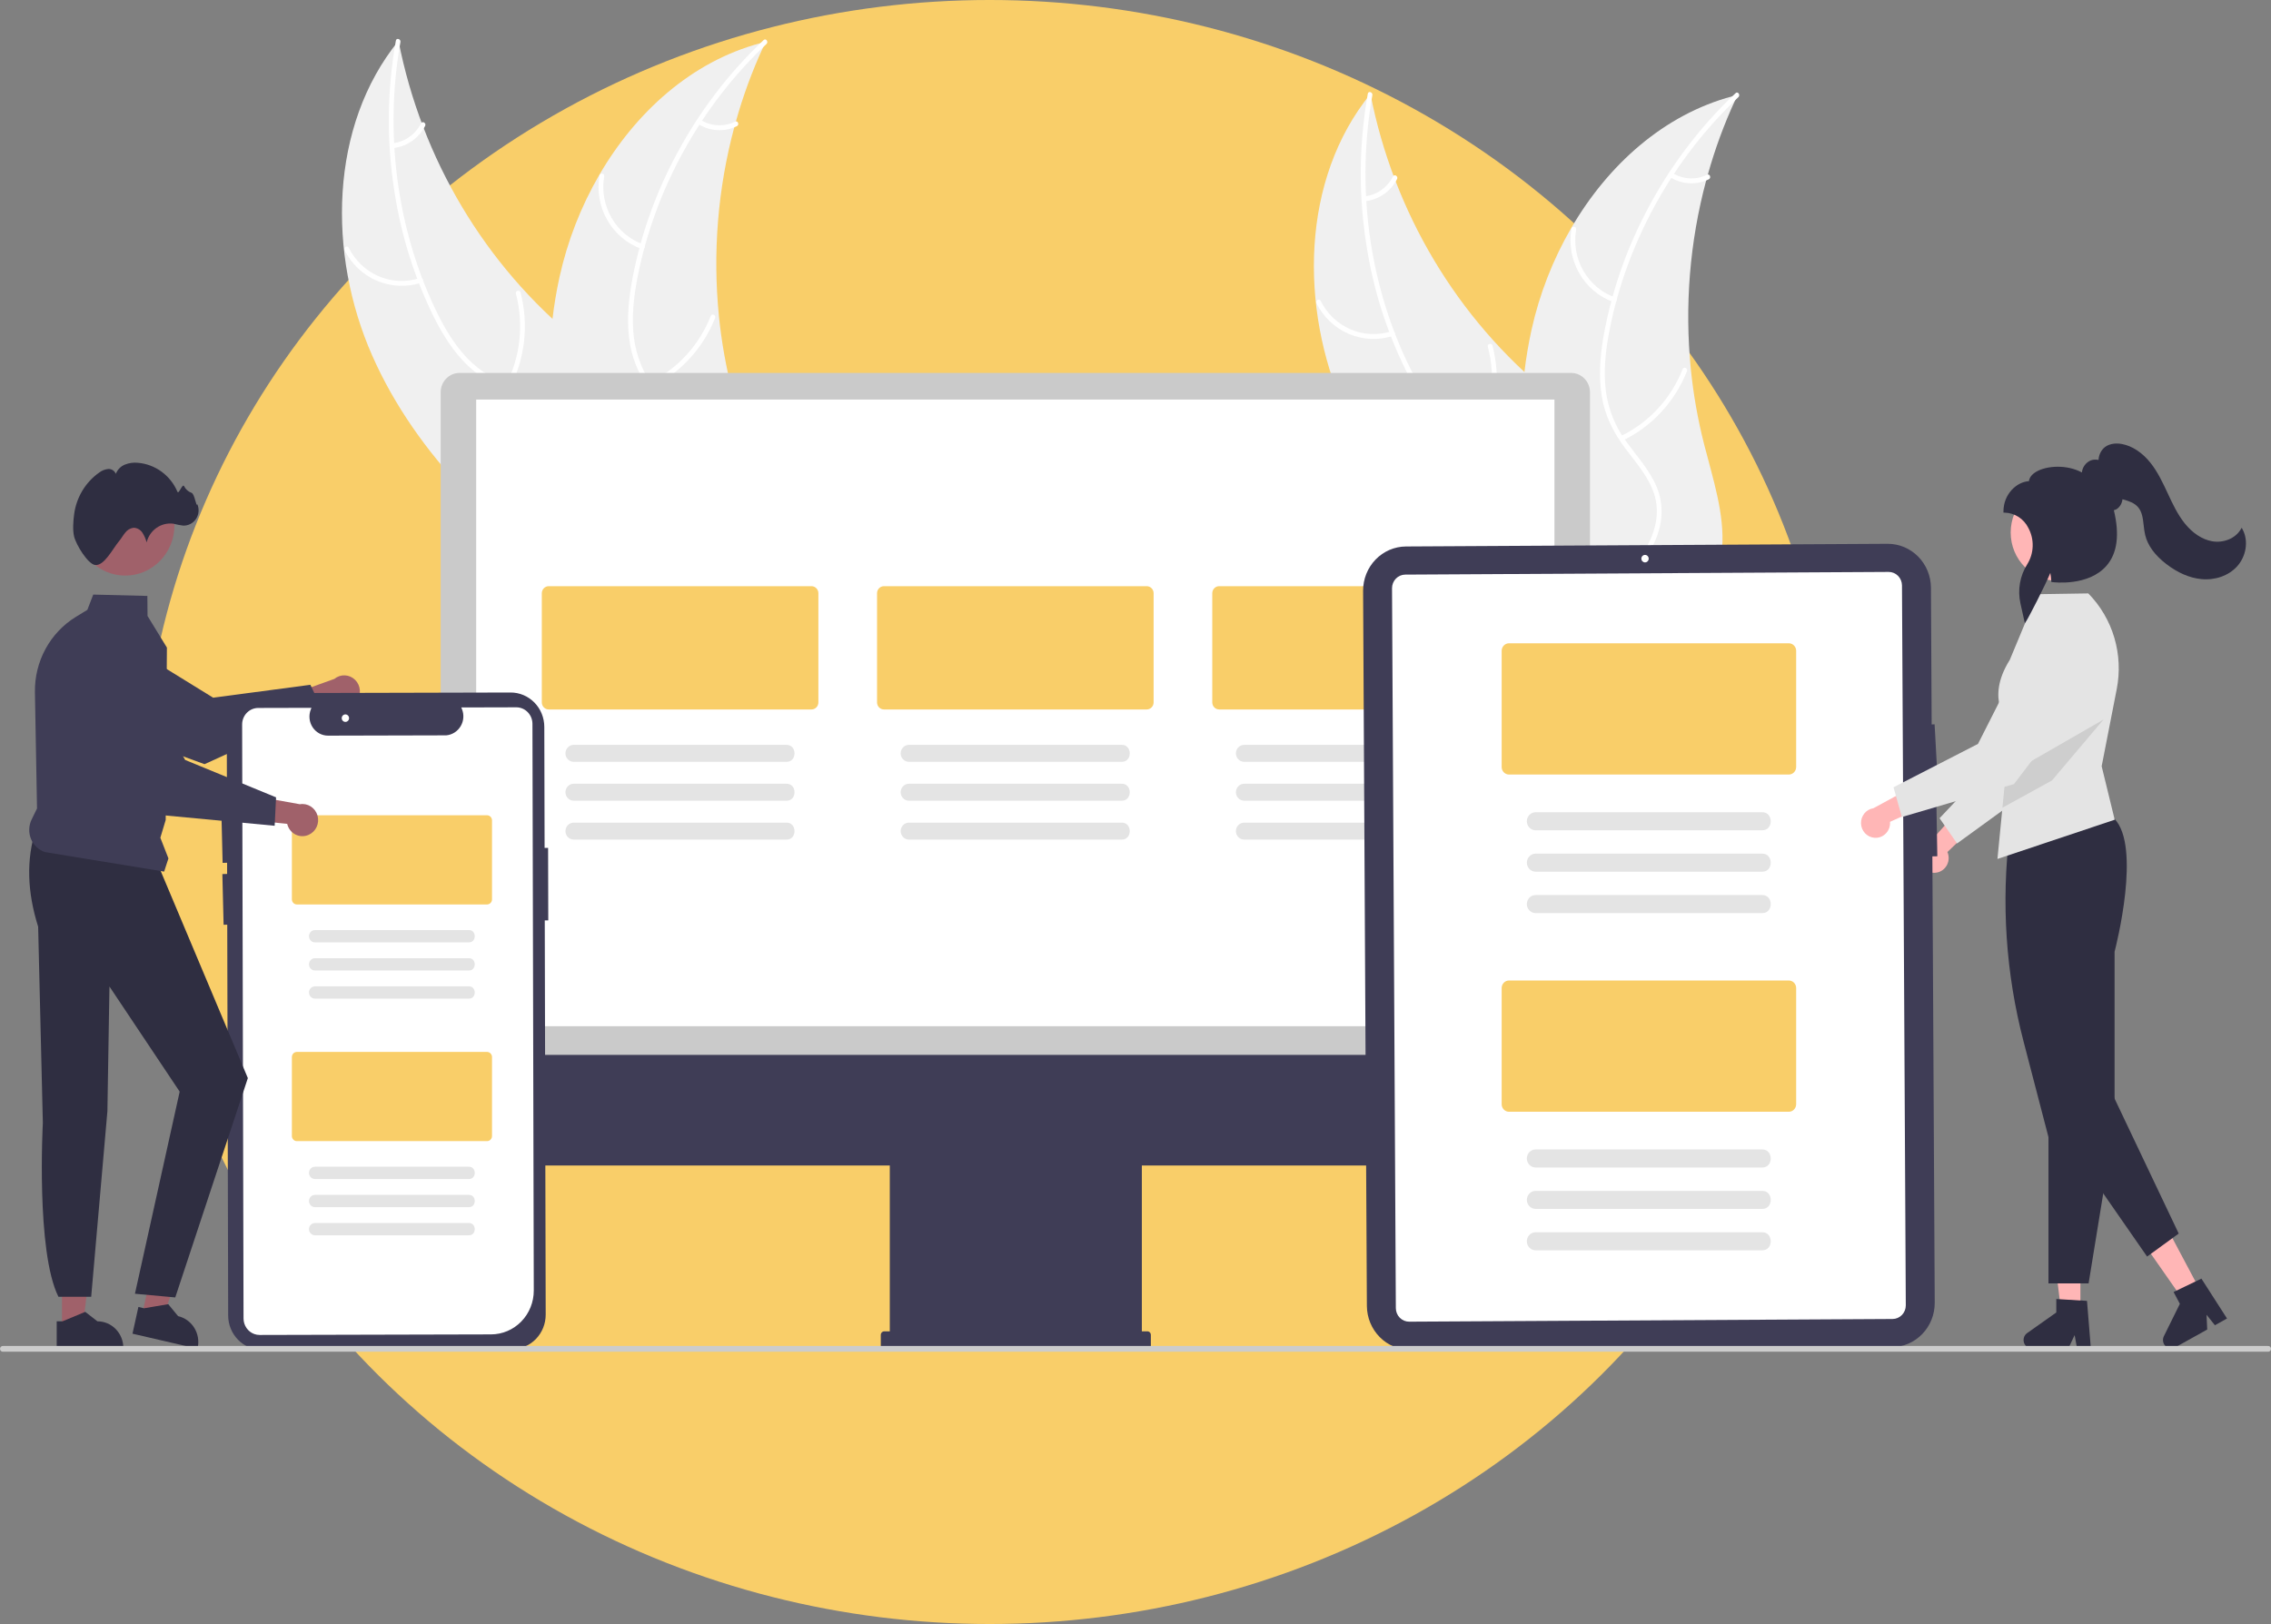 <svg width="467" height="334" viewBox="0 0 467 334" fill="none" xmlns="http://www.w3.org/2000/svg">
<rect x="0" y="0" width="467" height="334" fill="#808080" stroke="none"/>
<ellipse cx="203.5" cy="167" rx="174.5" ry="167" fill="#F9CE69"/>
<g clip-path="url(#clip0_319_3)">
<path d="M398.457 179.419C398.878 179.313 399.272 179.113 399.611 178.834C399.949 178.555 400.223 178.203 400.414 177.804C400.606 177.404 400.709 176.967 400.717 176.522C400.725 176.077 400.638 175.636 400.462 175.23L408.175 167.844L402.839 166.531L396.333 173.746C395.685 174.094 395.185 174.674 394.927 175.375C394.67 176.076 394.672 176.849 394.934 177.548C395.195 178.247 395.699 178.824 396.348 179.169C396.997 179.514 397.747 179.603 398.457 179.419Z" fill="#FFB6B6"/>
<path d="M402.441 173.47L398.844 168.277L412.355 153.97L415.492 131.418C415.647 130.303 416.04 129.237 416.643 128.295C417.245 127.353 418.043 126.559 418.98 125.968C419.916 125.378 420.968 125.006 422.061 124.878C423.153 124.75 424.26 124.871 425.302 125.23C427.184 125.882 428.736 127.271 429.619 129.093C430.501 130.916 430.641 133.022 430.009 134.95L422.005 159.263L402.441 173.47Z" fill="#E4E4E4"/>
<path d="M427.809 269.562H423.816L421.917 253.793L427.81 253.793L427.809 269.562Z" fill="#FFB6B6"/>
<path d="M429.957 277.325H427.124L426.618 274.586L425.323 277.325H417.808C417.448 277.325 417.097 277.207 416.807 276.988C416.517 276.77 416.302 276.462 416.195 276.11C416.088 275.758 416.094 275.38 416.211 275.031C416.328 274.682 416.552 274.381 416.848 274.172L422.849 269.928V267.16L429.162 267.545L429.957 277.325Z" fill="#2F2E41"/>
<path d="M452.444 265.402L448.937 267.356L439.907 254.434L445.083 251.55L452.444 265.402Z" fill="#FFB6B6"/>
<path d="M457.955 271.169L455.466 272.556L453.743 270.397L453.884 273.437L447.283 277.114C446.967 277.291 446.604 277.359 446.247 277.309C445.89 277.259 445.558 277.093 445.3 276.837C445.041 276.58 444.869 276.245 444.81 275.881C444.75 275.518 444.806 275.144 444.968 274.815L448.259 268.151L446.966 265.719L452.691 262.969L457.955 271.169Z" fill="#2F2E41"/>
<path d="M429.492 263.947H421.239V233.861L416.131 214.247C412.464 200.22 411.49 185.598 413.261 171.191L413.269 171.132L413.313 171.094C413.444 170.981 426.52 159.912 434.79 168.38C440.365 174.087 435.127 194.611 434.834 195.737V231.118L429.492 263.947Z" fill="#2F2E41"/>
<path d="M429.471 122.088L429.428 122.043L418.906 122.207L413.288 135.707C408.088 143.976 413.06 148.68 413.41 149.425L412.415 159.572L411.775 166.118L410.746 176.657L434.861 168.591L432.178 157.59L435.278 141.721C435.966 138.212 435.797 134.584 434.783 131.158C433.77 127.733 431.945 124.617 429.471 122.088Z" fill="#E4E4E4"/>
<path d="M424.569 234.016L441.521 258.43L448.024 253.696L433.866 223.908L424.569 234.016Z" fill="#2F2E41"/>
<path d="M423.184 119.464C428.548 119.464 432.897 115.012 432.897 109.519C432.897 104.026 428.548 99.574 423.184 99.574C417.819 99.574 413.47 104.026 413.47 109.519C413.47 115.012 417.819 119.464 423.184 119.464Z" fill="#FFB6B6"/>
<path opacity="0.1" d="M432.552 147.994L421.957 160.51L411.775 166.118L412.415 159.572L418.411 156.125L432.552 147.994Z" fill="black"/>
<path d="M416.38 128.157L415.468 124.068C415.169 122.7 415.14 121.284 415.383 119.904C415.627 118.524 416.137 117.207 416.885 116.032C417.572 114.925 417.955 113.648 417.993 112.336C418.032 111.025 417.725 109.727 417.104 108.579C416.646 107.651 415.95 106.868 415.091 106.313C414.232 105.759 413.241 105.455 412.226 105.433H411.983V105.184C411.983 101.618 414.698 99.101 417.222 98.957C417.313 98.215 417.827 97.549 418.721 97.021C420.858 95.76 424.99 95.486 428.111 97.167C428.169 96.624 428.369 96.106 428.691 95.67C429.013 95.234 429.444 94.894 429.938 94.688C430.451 94.506 431.004 94.473 431.534 94.594C431.579 93.7 431.94 92.853 432.549 92.211C433.41 91.356 434.793 91.031 436.342 91.317C438.47 91.713 440.567 93.1 442.247 95.225C443.737 97.109 444.771 99.329 445.771 101.476C446.755 103.588 447.772 105.771 449.246 107.62C450.861 109.645 452.862 110.958 454.88 111.315C457.235 111.732 459.651 110.74 460.756 108.902L460.976 108.538L461.176 108.914C462.418 111.251 461.91 114.462 459.967 116.549C458.226 118.421 455.492 119.375 452.657 119.098C450.257 118.864 447.837 117.82 445.463 115.995C443.104 114.182 441.646 112.177 441.128 110.038C440.983 109.376 440.879 108.705 440.816 108.029C440.656 106.615 440.504 105.278 439.654 104.294C438.89 103.41 437.708 103.027 436.659 102.737L436.454 102.681C436.416 103.079 436.294 103.465 436.096 103.81C435.898 104.155 435.629 104.452 435.308 104.68C435.115 104.799 434.903 104.882 434.682 104.927C435.897 109.936 435.398 113.771 433.195 116.328C429.477 120.644 422.332 119.756 422.03 119.717L421.829 119.69L421.818 119.483C421.791 118.926 421.725 118.373 421.62 117.826C420.596 120.35 417.154 127.026 416.693 127.699L416.38 128.157Z" fill="#2F2E41"/>
<path d="M73.339 144.216C73.055 144.598 72.693 144.912 72.277 145.136C71.862 145.36 71.404 145.487 70.935 145.51C70.466 145.532 69.998 145.449 69.564 145.267C69.13 145.084 68.74 144.807 68.422 144.453L57.961 149.111L58.98 143.132L68.758 139.625C69.373 139.118 70.149 138.859 70.938 138.898C71.728 138.937 72.475 139.271 73.04 139.837C73.605 140.403 73.947 141.161 74.002 141.968C74.058 142.775 73.822 143.575 73.339 144.216V144.216Z" fill="#A0616A"/>
<path d="M66.358 146.083L42.059 157.164L42.007 157.145L14.313 147.041C12.25 145.937 10.677 144.068 9.917 141.815C9.156 139.563 9.265 137.098 10.222 134.926C10.752 133.726 11.524 132.654 12.489 131.781C13.452 130.908 14.586 130.255 15.814 129.863C17.043 129.471 18.338 129.35 19.616 129.508C20.893 129.666 22.124 130.099 23.226 130.779L43.836 143.49L63.821 140.838L66.358 146.083Z" fill="#3F3D56"/>
<path d="M76.538 73.121C67.352 52.318 67.691 25.949 81.947 8.395C86.717 32.737 99.742 54.567 118.719 70.023C126.058 75.956 134.825 81.773 136.83 91.126C138.078 96.945 136.309 103.1 133.252 108.169C130.195 113.238 125.933 117.407 121.72 121.517L121.247 122.923C102.914 109.927 85.724 93.923 76.538 73.121Z" fill="#F0F0F0"/>
<path d="M82.344 8.649C79.063 27.043 81.5 46.629 89.475 63.48C91.199 67.124 93.258 70.666 96.014 73.596C98.722 76.431 102.122 78.472 105.861 79.507C109.328 80.544 112.992 81.193 116.153 83.074C119.485 85.057 121.552 88.385 122.358 92.2C123.343 96.869 122.631 101.622 121.778 106.245C120.83 111.378 119.765 116.694 121.139 121.855C121.306 122.48 120.348 122.708 120.182 122.083C117.792 113.106 122.439 104.251 121.789 95.225C121.486 91.013 119.942 86.87 116.415 84.429C113.33 82.296 109.552 81.623 106.033 80.604C102.337 79.535 99.018 77.902 96.194 75.192C93.305 72.421 91.107 68.953 89.3 65.371C85.26 57.217 82.498 48.462 81.114 39.429C79.48 29.129 79.578 18.618 81.405 8.352C81.518 7.717 82.457 8.018 82.344 8.649Z" fill="white"/>
<path d="M86.601 58.143C83.625 59.119 80.407 58.981 77.521 57.752C74.636 56.524 72.271 54.285 70.849 51.436C70.563 50.859 71.426 50.377 71.712 50.955C73.031 53.611 75.235 55.696 77.924 56.834C80.613 57.972 83.611 58.089 86.377 57.163C86.978 56.962 87.198 57.943 86.601 58.143L86.601 58.143Z" fill="white"/>
<path d="M104.035 79.219C107.009 73.43 107.743 66.707 106.089 60.389C105.925 59.763 106.882 59.535 107.046 60.16C108.755 66.738 107.978 73.733 104.87 79.75C104.574 80.323 103.74 79.789 104.035 79.219Z" fill="white"/>
<path d="M80.743 29.456C81.971 29.324 83.148 28.881 84.168 28.168C85.188 27.455 86.02 26.494 86.587 25.371C86.876 24.794 87.709 25.329 87.422 25.902C86.789 27.14 85.87 28.2 84.745 28.991C83.619 29.781 82.322 30.277 80.966 30.436C80.84 30.462 80.708 30.437 80.599 30.368C80.489 30.298 80.409 30.188 80.376 30.06C80.347 29.93 80.37 29.794 80.438 29.681C80.507 29.568 80.616 29.487 80.743 29.456Z" fill="white"/>
<path d="M157.445 8.599C157.274 8.964 157.103 9.33 156.937 9.703C154.667 14.628 152.792 19.734 151.331 24.971C151.211 25.373 151.096 25.784 150.989 26.189C147.598 38.843 146.532 52.032 147.843 65.084C148.37 70.278 149.282 75.422 150.571 80.474C152.352 87.451 154.824 94.87 154.266 101.836C154.216 102.564 154.122 103.287 153.984 104.003L122.959 123.404C122.867 123.412 122.779 123.428 122.687 123.436L121.482 124.268C121.398 124.012 121.316 123.745 121.232 123.49C121.182 123.341 121.14 123.189 121.09 123.041C121.06 122.941 121.029 122.84 120.996 122.752C120.985 122.718 120.975 122.685 120.969 122.659C120.936 122.57 120.914 122.484 120.885 122.403C120.423 120.911 119.97 119.413 119.526 117.909C119.522 117.902 119.522 117.902 119.524 117.89C116.173 106.423 113.727 94.569 113.116 82.711C113.098 82.355 113.075 81.991 113.071 81.625C112.824 76.279 113.005 70.921 113.611 65.604C113.953 62.694 114.437 59.804 115.064 56.944C116.697 49.558 119.454 42.481 123.235 35.973C130.774 22.999 142.282 12.638 156.366 8.876C156.726 8.78 157.08 8.688 157.445 8.599Z" fill="#F0F0F0"/>
<path d="M157.615 9.046C144.179 21.71 134.608 38.85 131.065 57.221C130.3 61.193 129.86 65.29 130.338 69.329C130.833 73.262 132.347 76.987 134.724 80.118C136.883 83.083 139.427 85.86 140.844 89.311C142.338 92.948 142.032 96.879 140.432 100.422C138.473 104.757 135.11 108.113 131.71 111.278C127.934 114.793 123.958 118.381 122.021 123.348C121.786 123.95 120.888 123.542 121.122 122.941C124.493 114.3 133.41 110.094 138.199 102.487C140.434 98.937 141.637 94.677 140.256 90.554C139.048 86.949 136.428 84.083 134.216 81.1C131.894 77.969 130.205 74.619 129.543 70.714C128.867 66.721 129.15 62.597 129.814 58.623C131.384 49.622 134.326 40.929 138.533 32.864C143.285 23.632 149.544 15.301 157.04 8.23C157.504 7.792 158.077 8.611 157.615 9.046V9.046Z" fill="white"/>
<path d="M131.909 51.188C128.959 50.133 126.471 48.039 124.889 45.279C123.308 42.52 122.736 39.274 123.276 36.123C123.387 35.486 124.36 35.633 124.248 36.271C123.74 39.205 124.273 42.228 125.751 44.794C127.229 47.361 129.554 49.302 132.307 50.267C132.905 50.478 132.504 51.397 131.909 51.188H131.909Z" fill="white"/>
<path d="M133.436 78.763C139.215 75.974 143.754 71.058 146.149 64.994C146.386 64.393 147.284 64.801 147.048 65.401C144.544 71.706 139.81 76.813 133.79 79.701C133.216 79.976 132.865 79.036 133.436 78.763Z" fill="white"/>
<path d="M144.102 24.672C145.16 25.324 146.36 25.696 147.594 25.756C148.828 25.815 150.056 25.56 151.17 25.013C151.74 24.731 152.091 25.671 151.524 25.951C150.291 26.55 148.934 26.83 147.57 26.767C146.207 26.705 144.88 26.301 143.704 25.592C143.588 25.535 143.497 25.434 143.45 25.311C143.404 25.188 143.405 25.051 143.453 24.928C143.507 24.807 143.605 24.712 143.726 24.664C143.847 24.616 143.982 24.619 144.102 24.672Z" fill="white"/>
<path d="M276.402 84.047C267.216 63.245 267.555 36.876 281.811 19.322C286.58 43.664 299.606 65.494 318.582 80.95C325.922 86.883 334.689 92.7 336.694 102.052C337.942 107.871 336.173 114.026 333.116 119.095C330.058 124.164 325.797 128.334 321.583 132.443L321.111 133.85C302.778 120.854 285.588 104.85 276.402 84.047Z" fill="#F0F0F0"/>
<path d="M282.208 19.576C278.927 37.969 281.364 57.555 289.339 74.407C291.063 78.051 293.122 81.593 295.878 84.523C298.586 87.358 301.986 89.399 305.725 90.434C309.192 91.47 312.856 92.12 316.017 94.001C319.349 95.984 321.416 99.311 322.222 103.127C323.207 107.796 322.495 112.549 321.642 117.172C320.694 122.305 319.629 127.621 321.003 132.781C321.17 133.407 320.212 133.634 320.046 133.01C317.656 124.032 322.303 115.178 321.653 106.152C321.35 101.94 319.806 97.796 316.279 95.356C313.194 93.222 309.416 92.549 305.897 91.531C302.201 90.462 298.882 88.828 296.058 86.119C293.169 83.347 290.971 79.88 289.164 76.298C285.124 68.143 282.362 59.389 280.978 50.356C279.344 40.056 279.442 29.545 281.269 19.279C281.382 18.643 282.32 18.945 282.208 19.576Z" fill="white"/>
<path d="M286.464 69.07C283.489 70.046 280.27 69.908 277.385 68.679C274.499 67.451 272.134 65.212 270.712 62.363C270.426 61.785 271.289 61.304 271.576 61.882C272.895 64.537 275.098 66.622 277.788 67.761C280.477 68.899 283.475 69.016 286.241 68.09C286.842 67.889 287.062 68.87 286.464 69.07V69.07Z" fill="white"/>
<path d="M303.899 90.145C306.873 84.357 307.606 77.633 305.953 71.316C305.789 70.69 306.746 70.462 306.91 71.087C308.619 77.664 307.841 84.66 304.734 90.677C304.437 91.25 303.604 90.716 303.899 90.145Z" fill="white"/>
<path d="M280.607 40.383C281.835 40.251 283.012 39.808 284.032 39.095C285.052 38.382 285.884 37.421 286.451 36.298C286.74 35.721 287.573 36.256 287.286 36.829C286.653 38.067 285.734 39.127 284.609 39.917C283.483 40.708 282.186 41.204 280.83 41.363C280.704 41.389 280.572 41.364 280.463 41.294C280.353 41.225 280.274 41.115 280.24 40.987C280.211 40.857 280.233 40.721 280.302 40.608C280.371 40.495 280.48 40.414 280.607 40.383Z" fill="white"/>
<path d="M357.308 19.526C357.138 19.891 356.967 20.257 356.801 20.63C354.531 25.555 352.656 30.661 351.194 35.897C351.075 36.3 350.96 36.711 350.852 37.116C347.462 49.77 346.395 62.958 347.707 76.011C348.234 81.204 349.146 86.349 350.435 91.401C352.215 98.377 354.688 105.797 354.13 112.763C354.08 113.49 353.986 114.214 353.848 114.93L322.823 134.331C322.731 134.339 322.643 134.354 322.55 134.362L321.346 135.195C321.262 134.939 321.18 134.672 321.096 134.416C321.046 134.268 321.004 134.116 320.954 133.967C320.923 133.867 320.893 133.767 320.86 133.678C320.849 133.645 320.839 133.612 320.833 133.585C320.8 133.497 320.778 133.411 320.749 133.33C320.286 131.838 319.833 130.34 319.39 128.836C319.385 128.829 319.385 128.829 319.388 128.817C316.036 117.35 313.591 105.496 312.98 93.638C312.961 93.281 312.939 92.917 312.934 92.552C312.688 87.205 312.869 81.847 313.475 76.531C313.816 73.621 314.301 70.731 314.928 67.871C316.561 60.485 319.318 53.408 323.099 46.899C330.638 33.925 342.146 23.565 356.23 19.802C356.59 19.706 356.944 19.614 357.308 19.526Z" fill="#F0F0F0"/>
<path d="M357.479 19.973C344.043 32.636 334.472 49.777 330.929 68.148C330.163 72.12 329.724 76.217 330.201 80.256C330.696 84.189 332.211 87.914 334.588 91.045C336.747 94.01 339.291 96.787 340.708 100.237C342.202 103.874 341.896 107.806 340.295 111.349C338.337 115.684 334.974 119.04 331.573 122.205C327.798 125.719 323.822 129.308 321.884 134.275C321.65 134.877 320.751 134.469 320.986 133.868C324.357 125.226 333.274 121.021 338.063 113.414C340.298 109.864 341.501 105.603 340.12 101.481C338.912 97.876 336.291 95.01 334.08 92.027C331.758 88.895 330.069 85.545 329.407 81.641C328.73 77.647 329.014 73.524 329.677 69.549C331.247 60.548 334.19 51.856 338.397 43.791C343.149 34.559 349.408 26.227 356.904 19.156C357.368 18.719 357.94 19.538 357.479 19.973V19.973Z" fill="white"/>
<path d="M331.773 62.114C328.823 61.06 326.335 58.965 324.753 56.206C323.172 53.446 322.6 50.201 323.139 47.05C323.251 46.412 324.223 46.56 324.112 47.198C323.604 50.131 324.137 53.154 325.615 55.721C327.092 58.288 329.418 60.229 332.171 61.194C332.769 61.405 332.368 62.324 331.773 62.114Z" fill="white"/>
<path d="M333.3 89.689C339.078 86.9 343.618 81.984 346.013 75.921C346.25 75.32 347.148 75.728 346.912 76.328C344.408 82.633 339.673 87.739 333.654 90.628C333.08 90.903 332.729 89.963 333.3 89.689Z" fill="white"/>
<path d="M343.965 35.599C345.024 36.251 346.224 36.623 347.458 36.682C348.691 36.742 349.92 36.486 351.034 35.94C351.604 35.657 351.955 36.598 351.388 36.878C350.155 37.477 348.797 37.757 347.434 37.694C346.071 37.632 344.743 37.228 343.568 36.519C343.451 36.462 343.361 36.361 343.314 36.238C343.268 36.115 343.269 35.978 343.317 35.855C343.37 35.734 343.468 35.639 343.59 35.591C343.711 35.543 343.846 35.545 343.965 35.599Z" fill="white"/>
<path d="M90.621 220.743H326.955V80.659C326.954 79.609 326.546 78.603 325.821 77.861C325.096 77.118 324.114 76.701 323.088 76.7H94.487C93.462 76.701 92.479 77.118 91.754 77.861C91.03 78.603 90.622 79.609 90.621 80.659V220.743Z" fill="#CACACA"/>
<path d="M319.653 82.175H97.923V211.056H319.653V82.175Z" fill="white"/>
<path d="M90.415 216.953V234.239C90.415 234.956 90.553 235.665 90.821 236.328C91.089 236.99 91.481 237.591 91.976 238.098C92.471 238.605 93.059 239.007 93.705 239.281C94.352 239.555 95.045 239.696 95.745 239.696H182.974V273.812H181.815C181.725 273.812 181.634 273.83 181.55 273.866C181.466 273.901 181.39 273.954 181.326 274.02C181.262 274.085 181.211 274.163 181.176 274.249C181.141 274.335 181.123 274.428 181.123 274.521V276.894C181.123 276.987 181.141 277.079 181.176 277.165C181.211 277.251 181.262 277.329 181.326 277.395C181.39 277.461 181.466 277.513 181.55 277.549C181.634 277.584 181.725 277.603 181.815 277.603H235.966C236.057 277.603 236.147 277.584 236.231 277.549C236.315 277.513 236.392 277.461 236.456 277.395C236.52 277.329 236.571 277.251 236.606 277.165C236.641 277.079 236.659 276.987 236.659 276.894V274.521C236.659 274.428 236.641 274.335 236.606 274.249C236.571 274.163 236.52 274.085 236.456 274.02C236.392 273.954 236.315 273.901 236.231 273.866C236.147 273.83 236.057 273.812 235.966 273.812H234.807V239.696H322.037C322.737 239.696 323.43 239.555 324.076 239.281C324.723 239.007 325.311 238.605 325.806 238.098C326.3 237.591 326.693 236.99 326.961 236.328C327.229 235.665 327.367 234.956 327.367 234.239V216.953L90.415 216.953Z" fill="#3F3D56"/>
<path d="M166.87 145.912H112.836C112.459 145.911 112.098 145.758 111.832 145.485C111.566 145.213 111.416 144.843 111.416 144.457V122.01C111.416 121.625 111.566 121.255 111.832 120.982C112.098 120.71 112.459 120.556 112.836 120.556H166.87C167.247 120.556 167.608 120.71 167.874 120.982C168.14 121.255 168.29 121.625 168.29 122.01V144.457C168.29 144.843 168.14 145.213 167.874 145.485C167.608 145.758 167.247 145.911 166.87 145.912Z" fill="#F9CE69"/>
<path d="M161.725 156.68H117.981C117.529 156.68 117.095 156.496 116.776 156.169C116.456 155.841 116.277 155.398 116.277 154.935C116.277 154.472 116.456 154.028 116.776 153.701C117.095 153.374 117.529 153.19 117.981 153.19H161.725C163.923 153.158 163.945 156.711 161.725 156.68Z" fill="#E4E4E4"/>
<path d="M161.725 164.677H117.981C117.529 164.677 117.095 164.494 116.776 164.166C116.456 163.839 116.277 163.395 116.277 162.932C116.277 162.47 116.456 162.026 116.776 161.699C117.095 161.371 117.529 161.187 117.981 161.187H161.725C163.923 161.156 163.945 164.709 161.725 164.677Z" fill="#E4E4E4"/>
<path d="M161.725 172.675H117.981C117.529 172.675 117.095 172.491 116.776 172.164C116.456 171.837 116.277 171.393 116.277 170.93C116.277 170.467 116.456 170.023 116.776 169.696C117.095 169.369 117.529 169.185 117.981 169.185H161.725C163.923 169.154 163.945 172.707 161.725 172.675Z" fill="#E4E4E4"/>
<path d="M235.805 145.912H181.771C181.394 145.911 181.033 145.758 180.767 145.485C180.501 145.213 180.351 144.843 180.351 144.457V122.01C180.351 121.625 180.501 121.255 180.767 120.982C181.033 120.71 181.394 120.556 181.771 120.556H235.805C236.182 120.556 236.543 120.71 236.809 120.982C237.075 121.255 237.225 121.625 237.225 122.01V144.457C237.225 144.843 237.075 145.213 236.809 145.485C236.543 145.758 236.182 145.911 235.805 145.912Z" fill="#F9CE69"/>
<path d="M230.66 156.68H186.916C186.464 156.68 186.03 156.496 185.711 156.169C185.391 155.841 185.212 155.398 185.212 154.935C185.212 154.472 185.391 154.028 185.711 153.701C186.03 153.374 186.464 153.19 186.916 153.19H230.66C232.858 153.158 232.88 156.711 230.66 156.68Z" fill="#E4E4E4"/>
<path d="M230.66 164.677H186.916C186.464 164.677 186.03 164.494 185.711 164.166C185.391 163.839 185.212 163.395 185.212 162.932C185.212 162.47 185.391 162.026 185.711 161.699C186.03 161.371 186.464 161.187 186.916 161.187H230.66C232.858 161.156 232.88 164.709 230.66 164.677Z" fill="#E4E4E4"/>
<path d="M230.66 172.675H186.916C186.464 172.675 186.03 172.491 185.711 172.164C185.391 171.837 185.212 171.393 185.212 170.93C185.212 170.467 185.391 170.023 185.711 169.696C186.03 169.369 186.464 169.185 186.916 169.185H230.66C232.858 169.154 232.88 172.707 230.66 172.675Z" fill="#E4E4E4"/>
<path d="M304.74 145.912H250.706C250.329 145.911 249.968 145.758 249.702 145.485C249.436 145.213 249.286 144.843 249.286 144.457V122.01C249.286 121.625 249.436 121.255 249.702 120.982C249.968 120.71 250.329 120.556 250.706 120.556H304.74C305.117 120.556 305.478 120.71 305.744 120.982C306.01 121.255 306.16 121.625 306.16 122.01V144.457C306.16 144.843 306.01 145.213 305.744 145.485C305.478 145.758 305.117 145.911 304.74 145.912Z" fill="#F9CE69"/>
<path d="M299.595 156.68H255.851C255.399 156.68 254.965 156.496 254.646 156.169C254.326 155.841 254.146 155.398 254.146 154.935C254.146 154.472 254.326 154.028 254.646 153.701C254.965 153.374 255.399 153.19 255.851 153.19H299.595C301.793 153.158 301.815 156.711 299.595 156.68Z" fill="#E4E4E4"/>
<path d="M299.595 164.677H255.851C255.399 164.677 254.967 164.492 254.648 164.165C254.329 163.838 254.149 163.395 254.149 162.932C254.149 162.47 254.329 162.027 254.648 161.7C254.967 161.372 255.399 161.188 255.851 161.187H299.595C301.793 161.156 301.815 164.709 299.595 164.677Z" fill="#E4E4E4"/>
<path d="M299.595 172.675H255.851C255.399 172.675 254.965 172.491 254.646 172.164C254.326 171.837 254.146 171.393 254.146 170.93C254.146 170.467 254.326 170.023 254.646 169.696C254.965 169.369 255.399 169.185 255.851 169.185H299.595C301.793 169.154 301.815 172.707 299.595 172.675Z" fill="#E4E4E4"/>
<path d="M397.073 120.859L397.22 148.995L397.823 148.96L398.395 159.377L397.277 159.439L397.308 165.697L398.203 165.679L398.384 176.105L397.365 176.124L397.851 267.936C397.861 270.34 396.94 272.65 395.288 274.36C393.637 276.069 391.391 277.037 389.043 277.053L289.985 277.602C287.636 277.613 285.38 276.67 283.711 274.979C282.041 273.289 281.095 270.989 281.08 268.585L280.302 121.508C280.292 119.104 281.213 116.793 282.865 115.084C284.516 113.375 286.762 112.406 289.11 112.391L388.168 111.841C390.516 111.831 392.772 112.775 394.441 114.466C396.11 116.156 397.057 118.455 397.073 120.859Z" fill="#3F3D56"/>
<path d="M389.186 271.269L289.779 271.821C289.056 271.824 288.36 271.533 287.846 271.012C287.331 270.491 287.039 269.782 287.035 269.041L286.251 120.986C286.247 120.245 286.532 119.533 287.041 119.006C287.55 118.479 288.242 118.181 288.966 118.176L388.372 117.624C389.096 117.621 389.792 117.912 390.306 118.433C390.821 118.954 391.112 119.663 391.117 120.404L391.901 268.459C391.904 269.2 391.62 269.912 391.111 270.438C390.602 270.965 389.91 271.264 389.186 271.269Z" fill="white"/>
<path d="M338.276 115.665C338.692 115.665 339.03 115.32 339.03 114.894C339.03 114.468 338.692 114.123 338.276 114.123C337.86 114.123 337.523 114.468 337.523 114.894C337.523 115.32 337.86 115.665 338.276 115.665Z" fill="white"/>
<path d="M367.843 159.296H310.309C309.908 159.296 309.524 159.133 309.24 158.842C308.957 158.552 308.797 158.159 308.797 157.748V133.847C308.797 133.437 308.957 133.043 309.24 132.753C309.524 132.463 309.908 132.299 310.309 132.299H367.843C368.244 132.299 368.628 132.463 368.912 132.753C369.195 133.043 369.355 133.437 369.355 133.847V157.748C369.355 158.159 369.195 158.552 368.912 158.842C368.628 159.133 368.244 159.296 367.843 159.296Z" fill="#F9CE69"/>
<path d="M362.364 170.762H315.787C315.306 170.762 314.844 170.566 314.504 170.218C314.164 169.869 313.973 169.397 313.973 168.904C313.973 168.411 314.164 167.939 314.504 167.59C314.844 167.242 315.306 167.046 315.787 167.046H362.364C364.705 167.013 364.728 170.796 362.364 170.762Z" fill="#E4E4E4"/>
<path d="M362.364 179.278H315.787C315.307 179.277 314.846 179.081 314.506 178.732C314.166 178.384 313.976 177.912 313.976 177.42C313.976 176.927 314.166 176.455 314.506 176.107C314.846 175.759 315.307 175.562 315.787 175.562H362.364C364.705 175.528 364.728 179.311 362.364 179.278Z" fill="#E4E4E4"/>
<path d="M362.364 187.793H315.787C315.306 187.793 314.844 187.597 314.504 187.249C314.164 186.901 313.973 186.428 313.973 185.935C313.973 185.442 314.164 184.97 314.504 184.621C314.844 184.273 315.306 184.077 315.787 184.077H362.364C364.705 184.044 364.728 187.827 362.364 187.793Z" fill="#E4E4E4"/>
<path d="M367.843 228.649H310.309C309.908 228.648 309.524 228.485 309.24 228.195C308.957 227.904 308.797 227.511 308.797 227.1V203.199C308.797 202.789 308.957 202.395 309.24 202.105C309.524 201.815 309.908 201.652 310.309 201.651H367.843C368.244 201.652 368.628 201.815 368.912 202.105C369.195 202.395 369.355 202.789 369.355 203.199V227.1C369.355 227.511 369.195 227.904 368.912 228.195C368.628 228.485 368.244 228.648 367.843 228.649Z" fill="#F9CE69"/>
<path d="M362.364 240.114H315.787C315.306 240.114 314.844 239.919 314.504 239.57C314.164 239.222 313.973 238.749 313.973 238.256C313.973 237.764 314.164 237.291 314.504 236.943C314.844 236.594 315.306 236.398 315.787 236.398H362.364C364.705 236.365 364.728 240.148 362.364 240.114Z" fill="#E4E4E4"/>
<path d="M362.364 248.63H315.787C315.307 248.629 314.846 248.433 314.506 248.085C314.166 247.736 313.976 247.264 313.976 246.772C313.976 246.28 314.166 245.808 314.506 245.459C314.846 245.111 315.307 244.915 315.787 244.914H362.364C364.705 244.88 364.728 248.664 362.364 248.63Z" fill="#E4E4E4"/>
<path d="M362.364 257.145H315.787C315.306 257.145 314.844 256.95 314.504 256.601C314.164 256.253 313.973 255.78 313.973 255.287C313.973 254.795 314.164 254.322 314.504 253.974C314.844 253.625 315.306 253.43 315.787 253.43H362.364C364.705 253.396 364.728 257.179 362.364 257.145Z" fill="#E4E4E4"/>
<path d="M112.214 270.378L112.022 189.294L112.744 189.293L112.709 174.379L111.987 174.381L111.928 149.486C111.926 148.556 111.745 147.636 111.396 146.778C111.046 145.92 110.535 145.14 109.891 144.485C109.247 143.829 108.484 143.309 107.644 142.955C106.804 142.602 105.904 142.421 104.996 142.423L53.533 142.55C52.625 142.552 51.726 142.738 50.888 143.096C50.05 143.453 49.289 143.977 48.648 144.636C48.008 145.295 47.5 146.077 47.154 146.937C46.809 147.796 46.632 148.718 46.634 149.647L46.675 167.006L45.525 167.035L45.779 177.462L46.7 177.438L46.705 179.739L45.726 179.764L45.98 190.191L46.73 190.172L46.92 270.539C46.92 271.469 47.1 272.39 47.449 273.249C47.798 274.108 48.309 274.888 48.953 275.545C49.597 276.201 50.361 276.72 51.202 277.074C52.043 277.427 52.943 277.606 53.852 277.603L105.315 277.475C107.148 277.469 108.904 276.718 110.197 275.387C111.491 274.056 112.216 272.255 112.214 270.378Z" fill="#3F3D56"/>
<path d="M52.278 274.358C51.636 274.122 51.081 273.689 50.688 273.118C50.295 272.548 50.083 271.867 50.08 271.169L49.792 149.002C49.79 148.102 50.137 147.238 50.757 146.6C51.377 145.963 52.219 145.603 53.098 145.601L64.048 145.574L63.912 145.916C63.677 146.51 63.588 147.155 63.654 147.793C63.719 148.431 63.937 149.042 64.287 149.574C64.638 150.105 65.111 150.54 65.664 150.84C66.218 151.14 66.835 151.297 67.461 151.295L91.762 151.235C92.367 151.181 92.951 150.982 93.466 150.654C93.982 150.326 94.415 149.878 94.731 149.347C95.042 148.825 95.228 148.235 95.274 147.626C95.32 147.016 95.224 146.404 94.995 145.839L94.858 145.498L106.168 145.469C107.047 145.468 107.89 145.824 108.512 146.459C109.135 147.093 109.487 147.955 109.49 148.854L109.765 265.412C109.768 267.799 108.846 270.09 107.202 271.781C105.557 273.473 103.324 274.428 100.993 274.436L53.402 274.554C53.019 274.555 52.639 274.489 52.278 274.358Z" fill="white"/>
<path d="M71.026 148.469C71.442 148.469 71.779 148.124 71.779 147.698C71.779 147.272 71.442 146.927 71.026 146.927C70.609 146.927 70.272 147.272 70.272 147.698C70.272 148.124 70.609 148.469 71.026 148.469Z" fill="white"/>
<path d="M100.148 186.015H61.049C60.777 186.015 60.516 185.904 60.323 185.707C60.13 185.509 60.022 185.242 60.022 184.963V168.72C60.022 168.441 60.13 168.174 60.323 167.977C60.516 167.78 60.777 167.669 61.049 167.668H100.148C100.42 167.669 100.682 167.78 100.874 167.977C101.067 168.174 101.175 168.441 101.176 168.72V184.963C101.175 185.242 101.067 185.509 100.874 185.707C100.682 185.904 100.42 186.015 100.148 186.015Z" fill="#F9CE69"/>
<path d="M96.425 193.807H64.772C64.61 193.807 64.45 193.775 64.3 193.712C64.15 193.648 64.013 193.555 63.899 193.438C63.784 193.321 63.693 193.181 63.631 193.028C63.569 192.875 63.537 192.71 63.537 192.544C63.537 192.378 63.569 192.214 63.631 192.061C63.693 191.907 63.784 191.768 63.899 191.651C64.013 191.533 64.15 191.44 64.3 191.377C64.45 191.314 64.61 191.281 64.772 191.282H96.425C98.015 191.259 98.031 193.83 96.425 193.807Z" fill="#E4E4E4"/>
<path d="M96.425 199.594H64.772C64.445 199.594 64.132 199.461 63.9 199.224C63.669 198.987 63.539 198.666 63.539 198.331C63.539 197.996 63.669 197.675 63.9 197.438C64.132 197.202 64.445 197.069 64.772 197.069H96.425C98.015 197.046 98.031 199.617 96.425 199.594Z" fill="#E4E4E4"/>
<path d="M96.425 205.381H64.772C64.61 205.381 64.45 205.349 64.3 205.286C64.15 205.222 64.013 205.129 63.899 205.012C63.784 204.895 63.693 204.755 63.631 204.602C63.569 204.449 63.537 204.284 63.537 204.118C63.537 203.952 63.569 203.788 63.631 203.634C63.693 203.481 63.784 203.342 63.899 203.225C64.013 203.107 64.15 203.014 64.3 202.951C64.45 202.888 64.61 202.855 64.772 202.856H96.425C98.015 202.833 98.031 205.404 96.425 205.381Z" fill="#E4E4E4"/>
<path d="M100.148 234.689H61.049C60.777 234.689 60.516 234.578 60.323 234.38C60.13 234.183 60.022 233.916 60.022 233.637V217.394C60.022 217.115 60.13 216.848 60.323 216.65C60.516 216.453 60.777 216.342 61.049 216.342H100.148C100.42 216.342 100.682 216.453 100.874 216.65C101.067 216.848 101.175 217.115 101.176 217.394V233.637C101.175 233.916 101.067 234.183 100.874 234.38C100.682 234.578 100.42 234.689 100.148 234.689Z" fill="#F9CE69"/>
<path d="M96.425 242.48H64.772C64.61 242.481 64.45 242.448 64.3 242.385C64.15 242.322 64.013 242.229 63.899 242.112C63.784 241.994 63.693 241.855 63.631 241.702C63.569 241.548 63.537 241.384 63.537 241.218C63.537 241.052 63.569 240.887 63.631 240.734C63.693 240.581 63.784 240.441 63.899 240.324C64.013 240.207 64.15 240.114 64.3 240.051C64.45 239.987 64.61 239.955 64.772 239.955H96.425C98.015 239.933 98.031 242.503 96.425 242.48Z" fill="#E4E4E4"/>
<path d="M96.425 248.268H64.772C64.445 248.268 64.132 248.134 63.9 247.898C63.669 247.661 63.539 247.34 63.539 247.005C63.539 246.67 63.669 246.349 63.9 246.112C64.132 245.875 64.445 245.742 64.772 245.742H96.425C98.015 245.72 98.031 248.29 96.425 248.268Z" fill="#E4E4E4"/>
<path d="M96.425 254.055H64.772C64.61 254.055 64.45 254.022 64.3 253.959C64.15 253.896 64.013 253.803 63.899 253.686C63.784 253.568 63.693 253.429 63.631 253.276C63.569 253.122 63.537 252.958 63.537 252.792C63.537 252.626 63.569 252.461 63.631 252.308C63.693 252.155 63.784 252.015 63.899 251.898C64.013 251.781 64.15 251.688 64.3 251.625C64.45 251.561 64.61 251.529 64.772 251.529H96.425C98.015 251.507 98.031 254.077 96.425 254.055Z" fill="#E4E4E4"/>
<path d="M12.747 273.165L16.995 273.165L19.016 256.388H12.746L12.747 273.165Z" fill="#A0616A"/>
<path d="M11.663 271.745L12.859 271.745L17.527 269.801L20.029 271.745H20.03C21.444 271.745 22.8 272.32 23.8 273.344C24.8 274.367 25.362 275.756 25.362 277.204V277.381L11.663 277.382L11.663 271.745Z" fill="#2F2E41"/>
<path d="M29.21 270.424L33.354 271.382L38.935 255.473L32.819 254.059L29.21 270.424Z" fill="#A0616A"/>
<path d="M28.459 268.795L29.625 269.064L34.597 268.221L36.62 270.681L36.62 270.681C37.999 271 39.198 271.867 39.953 273.091C40.709 274.315 40.958 275.796 40.647 277.208L40.608 277.382L27.246 274.293L28.459 268.795Z" fill="#2F2E41"/>
<path d="M7.366 170.598C5.374 176.748 5.585 183.425 7.845 190.59L8.811 230.934C8.811 230.934 7.371 257.39 12.016 266.7H18.752L22.088 228.518L22.506 202.889L36.948 224.511L27.75 266.076L36.041 266.835L50.967 221.727L32.551 177.965L7.366 170.598Z" fill="#2F2E41"/>
<path d="M33.752 179.257L9.257 175.246C8.615 175.035 8.025 174.685 7.527 174.219C7.029 173.752 6.636 173.181 6.374 172.545C6.113 171.908 5.989 171.221 6.011 170.531C6.033 169.841 6.2 169.163 6.502 168.546L7.613 166.271L7.181 142.371C7.129 139.262 7.878 136.194 9.352 133.475C10.826 130.757 12.973 128.484 15.577 126.884L17.966 125.422L19.173 122.283L30.304 122.561L30.337 126.678L34.323 133.186L34.323 133.213L34.073 168.636L32.974 172.292L34.635 176.544L33.752 179.257Z" fill="#3F3D56"/>
<path d="M25.758 118.381C31.344 118.381 35.872 113.745 35.872 108.026C35.872 102.307 31.344 97.671 25.758 97.671C20.172 97.671 15.644 102.307 15.644 108.026C15.644 113.745 20.172 118.381 25.758 118.381Z" fill="#A0616A"/>
<path d="M15.226 110.283C14.925 108.982 15.063 107.151 15.234 105.841C15.452 104.113 16.023 102.452 16.908 100.965C17.794 99.477 18.974 98.197 20.374 97.207C20.911 96.79 21.549 96.53 22.219 96.457C22.553 96.428 22.889 96.508 23.176 96.686C23.464 96.864 23.689 97.131 23.82 97.448C23.988 97.017 24.241 96.626 24.564 96.299C24.886 95.972 25.27 95.716 25.692 95.547C26.541 95.214 27.453 95.088 28.357 95.179C30.11 95.327 31.791 95.958 33.222 97.005C34.653 98.052 35.78 99.477 36.484 101.127C36.754 101.784 37.508 99.357 37.851 99.978C38.165 100.623 38.714 101.117 39.38 101.353C40.05 101.544 40.323 104.374 40.587 103.714C40.791 104.201 40.872 104.734 40.822 105.262C40.771 105.79 40.591 106.297 40.298 106.735C40.005 107.172 39.608 107.527 39.145 107.765C38.682 108.004 38.168 108.119 37.65 108.099C36.973 108.009 36.302 107.878 35.64 107.705C34.425 107.548 33.197 107.852 32.186 108.56C31.175 109.267 30.452 110.329 30.154 111.545C29.969 110.838 29.674 110.166 29.281 109.555C29.081 109.251 28.813 109.001 28.499 108.825C28.186 108.648 27.836 108.551 27.478 108.541C27.136 108.581 26.806 108.693 26.508 108.868C26.209 109.044 25.949 109.28 25.743 109.562C25.298 110.097 24.964 110.722 24.515 111.254C23.199 112.816 21.419 116.459 19.543 116.194C18.063 115.984 15.638 112.06 15.226 110.283Z" fill="#2F2E41"/>
<path d="M63.462 171.699C63.031 171.89 62.565 171.983 62.096 171.97C61.627 171.957 61.166 171.839 60.746 171.624C60.327 171.409 59.958 171.102 59.666 170.726C59.375 170.349 59.168 169.912 59.059 169.444L47.709 168.27L51.453 163.565L61.658 165.401C62.437 165.266 63.237 165.429 63.907 165.858C64.577 166.287 65.07 166.953 65.292 167.73C65.514 168.506 65.451 169.339 65.113 170.07C64.776 170.802 64.188 171.381 63.462 171.699Z" fill="#A0616A"/>
<path d="M56.48 169.832L29.992 167.333L29.956 167.291L10.624 144.612C9.352 142.616 8.873 140.198 9.285 137.853C9.697 135.508 10.97 133.412 12.842 131.996C13.878 131.214 15.063 130.666 16.321 130.388C17.578 130.109 18.88 130.106 20.138 130.38C21.397 130.653 22.585 131.196 23.624 131.973C24.663 132.75 25.529 133.744 26.166 134.889L38.073 156.295L56.772 163.987L56.48 169.832Z" fill="#3F3D56"/>
<path d="M466.422 278H0.578C0.425 278 0.278 277.937 0.17 277.826C0.062 277.715 0.002 277.565 0.002 277.409C0.002 277.252 0.062 277.102 0.17 276.991C0.278 276.88 0.425 276.818 0.578 276.817H466.422C466.576 276.817 466.723 276.88 466.831 276.99C466.939 277.101 467 277.252 467 277.409C467 277.565 466.939 277.716 466.831 277.827C466.723 277.938 466.576 278 466.422 278Z" fill="#CCCCCC"/>
<path d="M385.409 172.297C385.842 172.339 386.278 172.284 386.688 172.135C387.097 171.987 387.47 171.748 387.779 171.436C388.089 171.123 388.328 170.746 388.479 170.329C388.63 169.912 388.691 169.466 388.656 169.023L398.321 164.666L393.71 161.619L385.239 166.224C384.515 166.333 383.856 166.711 383.386 167.285C382.916 167.859 382.668 168.589 382.689 169.338C382.711 170.086 382.999 170.801 383.5 171.346C384.002 171.892 384.681 172.23 385.409 172.297V172.297Z" fill="#FFB6B6"/>
<path d="M391.092 168.032L389.376 161.914L406.749 152.99L416.998 132.771C417.505 131.771 418.22 130.898 419.093 130.214C419.967 129.529 420.976 129.05 422.051 128.81C423.125 128.57 424.238 128.575 425.311 128.824C426.383 129.074 427.388 129.563 428.256 130.255C429.821 131.508 430.837 133.344 431.081 135.363C431.324 137.381 430.776 139.416 429.556 141.021L414.145 161.254L391.092 168.032Z" fill="#E4E4E4"/>
</g>
<defs>
<clipPath id="clip0_319_3">
<rect width="467" height="270" fill="white" transform="translate(0 8)"/>
</clipPath>
</defs>
</svg>
